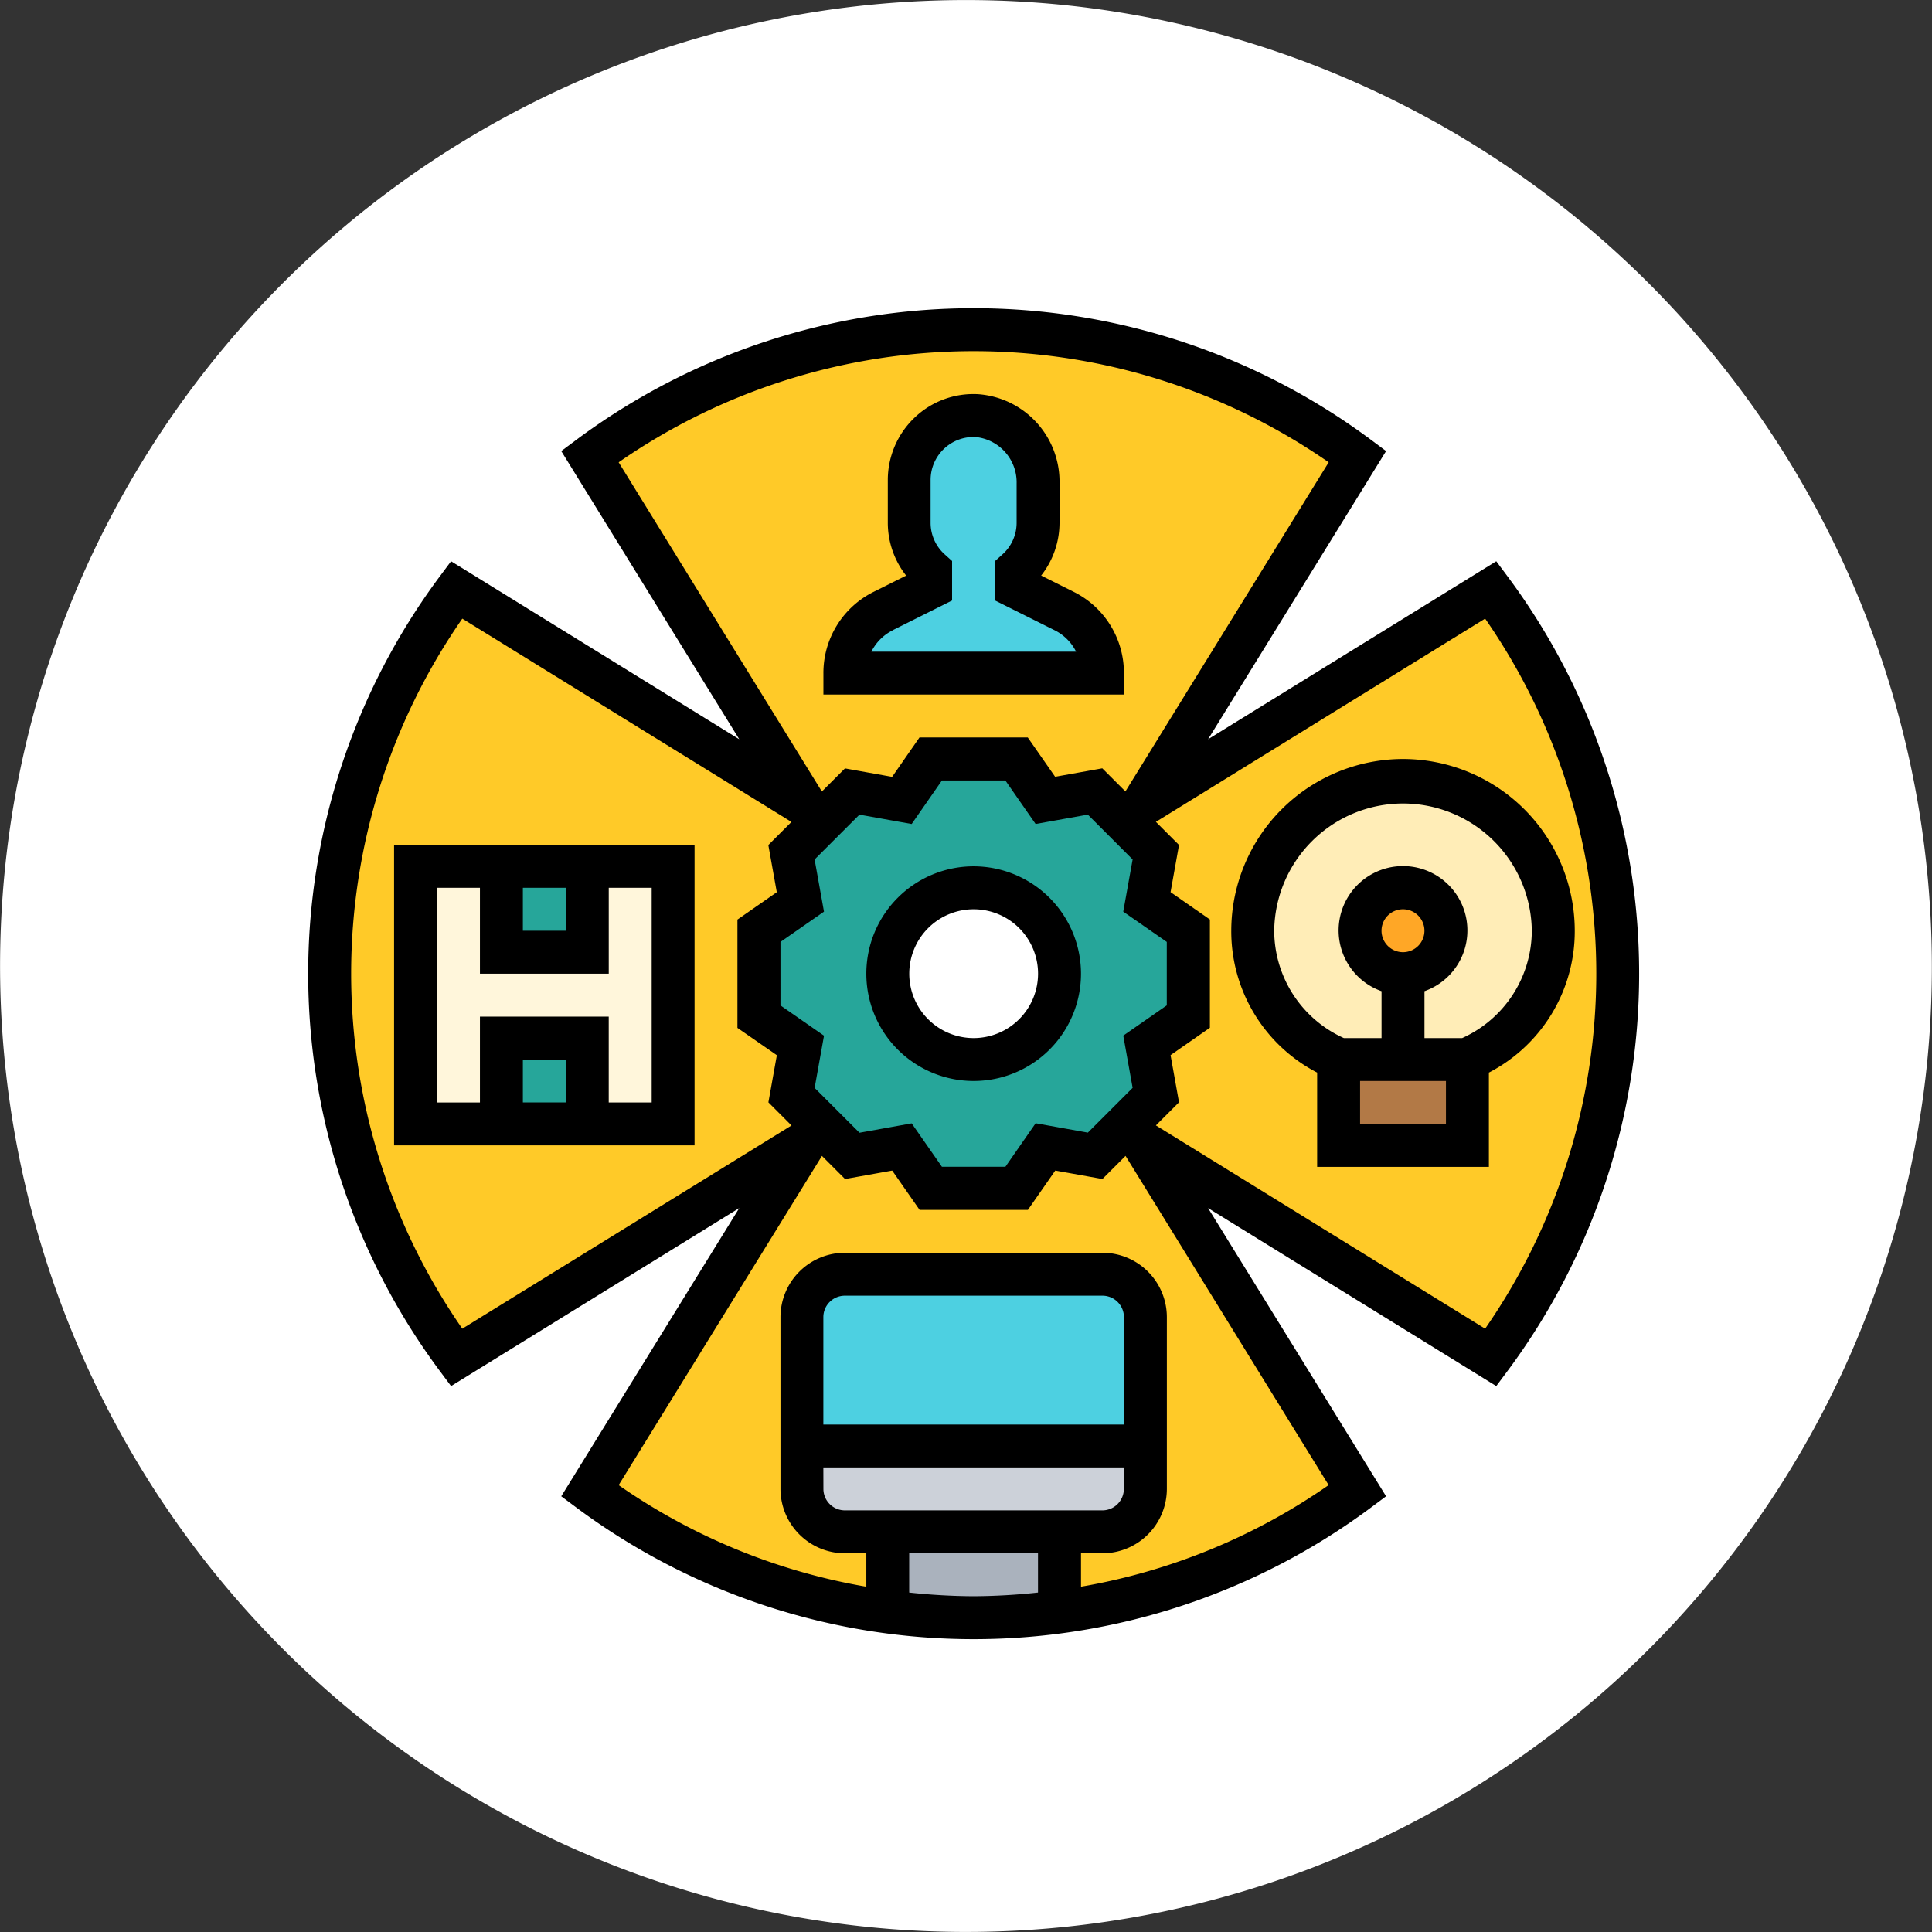 <svg xmlns="http://www.w3.org/2000/svg" width="100.299" height="100.301" viewBox="0 0 100.299 100.301"><rect x="0" y="0" width="100.299" height="100.301" fill="#333333" stroke="none"/><g transform="translate(13415 18909)"><path d="M708.633,96.455a50.147,50.147,0,1,0,44.63,55.115A50.205,50.205,0,0,0,708.633,96.455Z" transform="translate(-14068.24 -19005.178)" fill="#fff"/><g transform="translate(-13399 -18893)"><path d="M6,27H19.373V40.373H6Z" transform="translate(-0.428 1.975)" fill="#cf9e76"/><path d="M27.554,26.167l-1.583,1.571.468,2.586-2.151,1.493v4.458l2.151,1.493-.468,2.586,1.583,1.583-.869.858L8.586,53.972a33.435,33.435,0,0,1,0-39.852L26.685,25.3Z" transform="translate(-0.886 0.501)" fill="#ffca28"/><path d="M6,27H19.373V40.373H6Z" transform="translate(-0.428 1.975)" fill="#fff6db"/><g transform="translate(14.621 1.114)"><path d="M42.795,26.685l-.858.869-1.583-1.583-2.586.468-1.493-2.151H31.817L30.324,26.44l-2.586-.468-1.571,1.583-.869-.869L14.12,8.586a33.435,33.435,0,0,1,39.852,0Z" transform="translate(-14.12 -2)" fill="#ffca28"/><path d="M42.795,39.938l-.858-.858-1.583,1.571-2.586-.468-1.493,2.151H31.817l-1.493-2.151-2.586.468L26.167,39.08l-.869.858L14.12,58.037a33.146,33.146,0,0,0,15.468,6.285H38.5a33.146,33.146,0,0,0,15.468-6.285Z" transform="translate(-14.12 2.243)" fill="#ffca28"/><path d="M40.651,40.354l-.468-2.586,2.151-1.493V31.817l-2.151-1.493.468-2.586L39.08,26.167l.858-.869,18.1-11.178a33.435,33.435,0,0,1,0,39.852l-18.1-11.178-.858-.858Z" transform="translate(-11.264 -0.613)" fill="#ffca28"/></g><path d="M49,36h6.687v4.458H49Z" transform="translate(4.493 3.005)" fill="#b27946"/><path d="M36.916,58v4.157a33.171,33.171,0,0,1-8.916,0V58Z" transform="translate(2.09 5.523)" fill="#aab2bd"/><path d="M41.831,54v2.229A2.235,2.235,0,0,1,39.6,58.458H26.229A2.235,2.235,0,0,1,24,56.229V54Z" transform="translate(1.632 5.065)" fill="#ccd1d9"/><path d="M41.831,48.229v6.687H24V48.229A2.235,2.235,0,0,1,26.229,46H39.6A2.235,2.235,0,0,1,41.831,48.229Z" transform="translate(1.632 4.15)" fill="#4dd0e1"/><path d="M10,35h4.458v4.458H10Z" transform="translate(0.03 2.891)" fill="#26a69a"/><path d="M10,27h4.458v4.458H10Z" transform="translate(0.03 1.975)" fill="#26a69a"/><path d="M39.373,19.374H26a3.577,3.577,0,0,1,1.995-3.221l2.463-1.237v-.869a3.328,3.328,0,0,1-1.114-2.474V9.344A3.347,3.347,0,0,1,32.865,6,3.486,3.486,0,0,1,36.03,9.533v2.039a3.328,3.328,0,0,1-1.114,2.474v.869l2.463,1.237A3.577,3.577,0,0,1,39.373,19.374Z" transform="translate(1.861 -0.428)" fill="#4dd0e1"/><path d="M52.8,37.488H49.458A7.288,7.288,0,0,1,45,30.8a7.8,7.8,0,0,1,15.6,0,7.288,7.288,0,0,1-4.458,6.687Z" transform="translate(4.035 1.518)" fill="#ffedb7"/><circle cx="2" cy="2" r="2" transform="translate(54.981 30.575)" fill="#ffa726"/><path d="M44.289,30.916v4.458l-2.151,1.493.468,2.586-1.571,1.583-1.583,1.571-2.586-.468-1.493,2.151H30.916l-1.493-2.151-2.586.468-1.571-1.571-1.583-1.583.468-2.586L22,35.373V30.916l2.151-1.493-.468-2.586,1.583-1.571,1.571-1.583,2.586.468L30.916,22h4.458l1.493,2.151,2.586-.468,1.583,1.583,1.571,1.571-.468,2.586ZM37.6,33.144A4.458,4.458,0,1,0,33.144,37.6,4.457,4.457,0,0,0,37.6,33.144Z" transform="translate(1.403 1.403)" fill="#26a69a"/><path d="M40.6,20.6V19.488a4.694,4.694,0,0,0-2.61-4.223l-1.686-.843a4.44,4.44,0,0,0,.953-2.736V9.647A4.556,4.556,0,0,0,33.04,5.007a4.417,4.417,0,0,0-3.307,1.217,4.476,4.476,0,0,0-1.39,3.234v2.229a4.446,4.446,0,0,0,.952,2.736l-1.686.843A4.7,4.7,0,0,0,25,19.488V20.6Zm-12-3.343,3.08-1.54V13.666l-.369-.332a2.2,2.2,0,0,1-.746-1.647V9.458a2.229,2.229,0,0,1,2.349-2.226A2.362,2.362,0,0,1,35.03,9.647v2.039a2.2,2.2,0,0,1-.746,1.647l-.369.332v2.053L37,17.259a2.487,2.487,0,0,1,1.118,1.114H27.49a2.479,2.479,0,0,1,1.117-1.114Z" transform="translate(1.747 -0.542)"/><path d="M63.289,14.957l-.611-.82L47.717,23.378,56.958,8.417l-.82-.611a34.55,34.55,0,0,0-41.181,0l-.82.611,9.241,14.961L8.417,14.137l-.611.82a34.55,34.55,0,0,0,0,41.181l.611.82,14.961-9.241L14.137,62.679l.82.611a34.55,34.55,0,0,0,41.181,0l.82-.611L47.717,47.717l14.961,9.241.611-.82a34.55,34.55,0,0,0,0-41.181ZM17.117,9A32.323,32.323,0,0,1,53.978,9L43.425,26.087l-1.2-1.2-2.448.439-1.422-2.042H32.736L31.315,25.33l-2.448-.439-1.2,1.2ZM43.8,41.475,41.475,43.8l-2.71-.487-1.57,2.26H33.9L32.33,43.319l-2.71.487-2.329-2.329.487-2.71-2.26-1.571V33.9l2.259-1.572L27.29,29.62l2.329-2.328,2.71.486,1.571-2.26h3.293l1.571,2.259,2.71-.486L43.8,29.619l-.487,2.709,2.26,1.572v3.293l-2.259,1.571ZM9,53.978A32.32,32.32,0,0,1,9,17.116L26.088,27.671l-1.2,1.2.439,2.448-2.043,1.421v5.622L25.33,39.78l-.439,2.448,1.2,1.2Zm23.2,13.7V65.638h6.687v2.038a32.949,32.949,0,0,1-3.343.191A32.949,32.949,0,0,1,32.2,67.676Zm11.144-8.725h-15.6V53.379a1.115,1.115,0,0,1,1.114-1.114H42.234a1.115,1.115,0,0,1,1.114,1.114Zm-15.6,2.229h15.6v1.114a1.115,1.115,0,0,1-1.114,1.114H28.861a1.115,1.115,0,0,1-1.114-1.114Zm26.232.916A31.933,31.933,0,0,1,41.12,67.372V65.638h1.114a3.347,3.347,0,0,0,3.343-3.343V53.379a3.347,3.347,0,0,0-3.343-3.343H28.861a3.347,3.347,0,0,0-3.343,3.343v8.916a3.347,3.347,0,0,0,3.343,3.343h1.114v1.735A31.964,31.964,0,0,1,17.117,62.1L27.671,45.009l1.2,1.2,2.448-.439,1.422,2.041h5.622l1.421-2.042,2.448.439,1.2-1.2ZM62.1,53.978,45.008,43.425l1.2-1.2-.439-2.448,2.042-1.422V32.736l-2.042-1.421.439-2.448-1.2-1.2L62.1,17.115a32.324,32.324,0,0,1,0,36.863Z" transform="translate(-1 -1)"/><path d="M32.572,27a5.572,5.572,0,1,0,5.572,5.572A5.579,5.579,0,0,0,32.572,27Zm0,8.916a3.343,3.343,0,1,1,3.343-3.343A3.347,3.347,0,0,1,32.572,35.916Z" transform="translate(1.975 1.975)"/><path d="M52.916,22A8.926,8.926,0,0,0,44,30.916a8.261,8.261,0,0,0,4.458,7.364v4.895h8.916V38.28a8.262,8.262,0,0,0,4.458-7.364A8.926,8.926,0,0,0,52.916,22ZM50.687,40.945V38.717h4.458v2.229ZM51.8,30.916a1.114,1.114,0,1,1,1.114,1.114A1.116,1.116,0,0,1,51.8,30.916Zm4.185,5.572H54.03V34.054a3.343,3.343,0,1,0-2.229,0v2.434H49.845a6.129,6.129,0,0,1-3.616-5.572,6.687,6.687,0,0,1,13.373,0A6.129,6.129,0,0,1,55.986,36.488Z" transform="translate(3.921 1.403)"/><path d="M5,41.6H20.6V26H5Zm8.916-2.229H11.687V37.144h2.229ZM11.687,28.229h2.229v2.229H11.687Zm-4.458,0H9.458v4.458h6.687V28.229h2.229V39.373H16.144V34.916H9.458v4.458H7.229Z" transform="translate(-0.542 1.861)"/></g></g></svg>